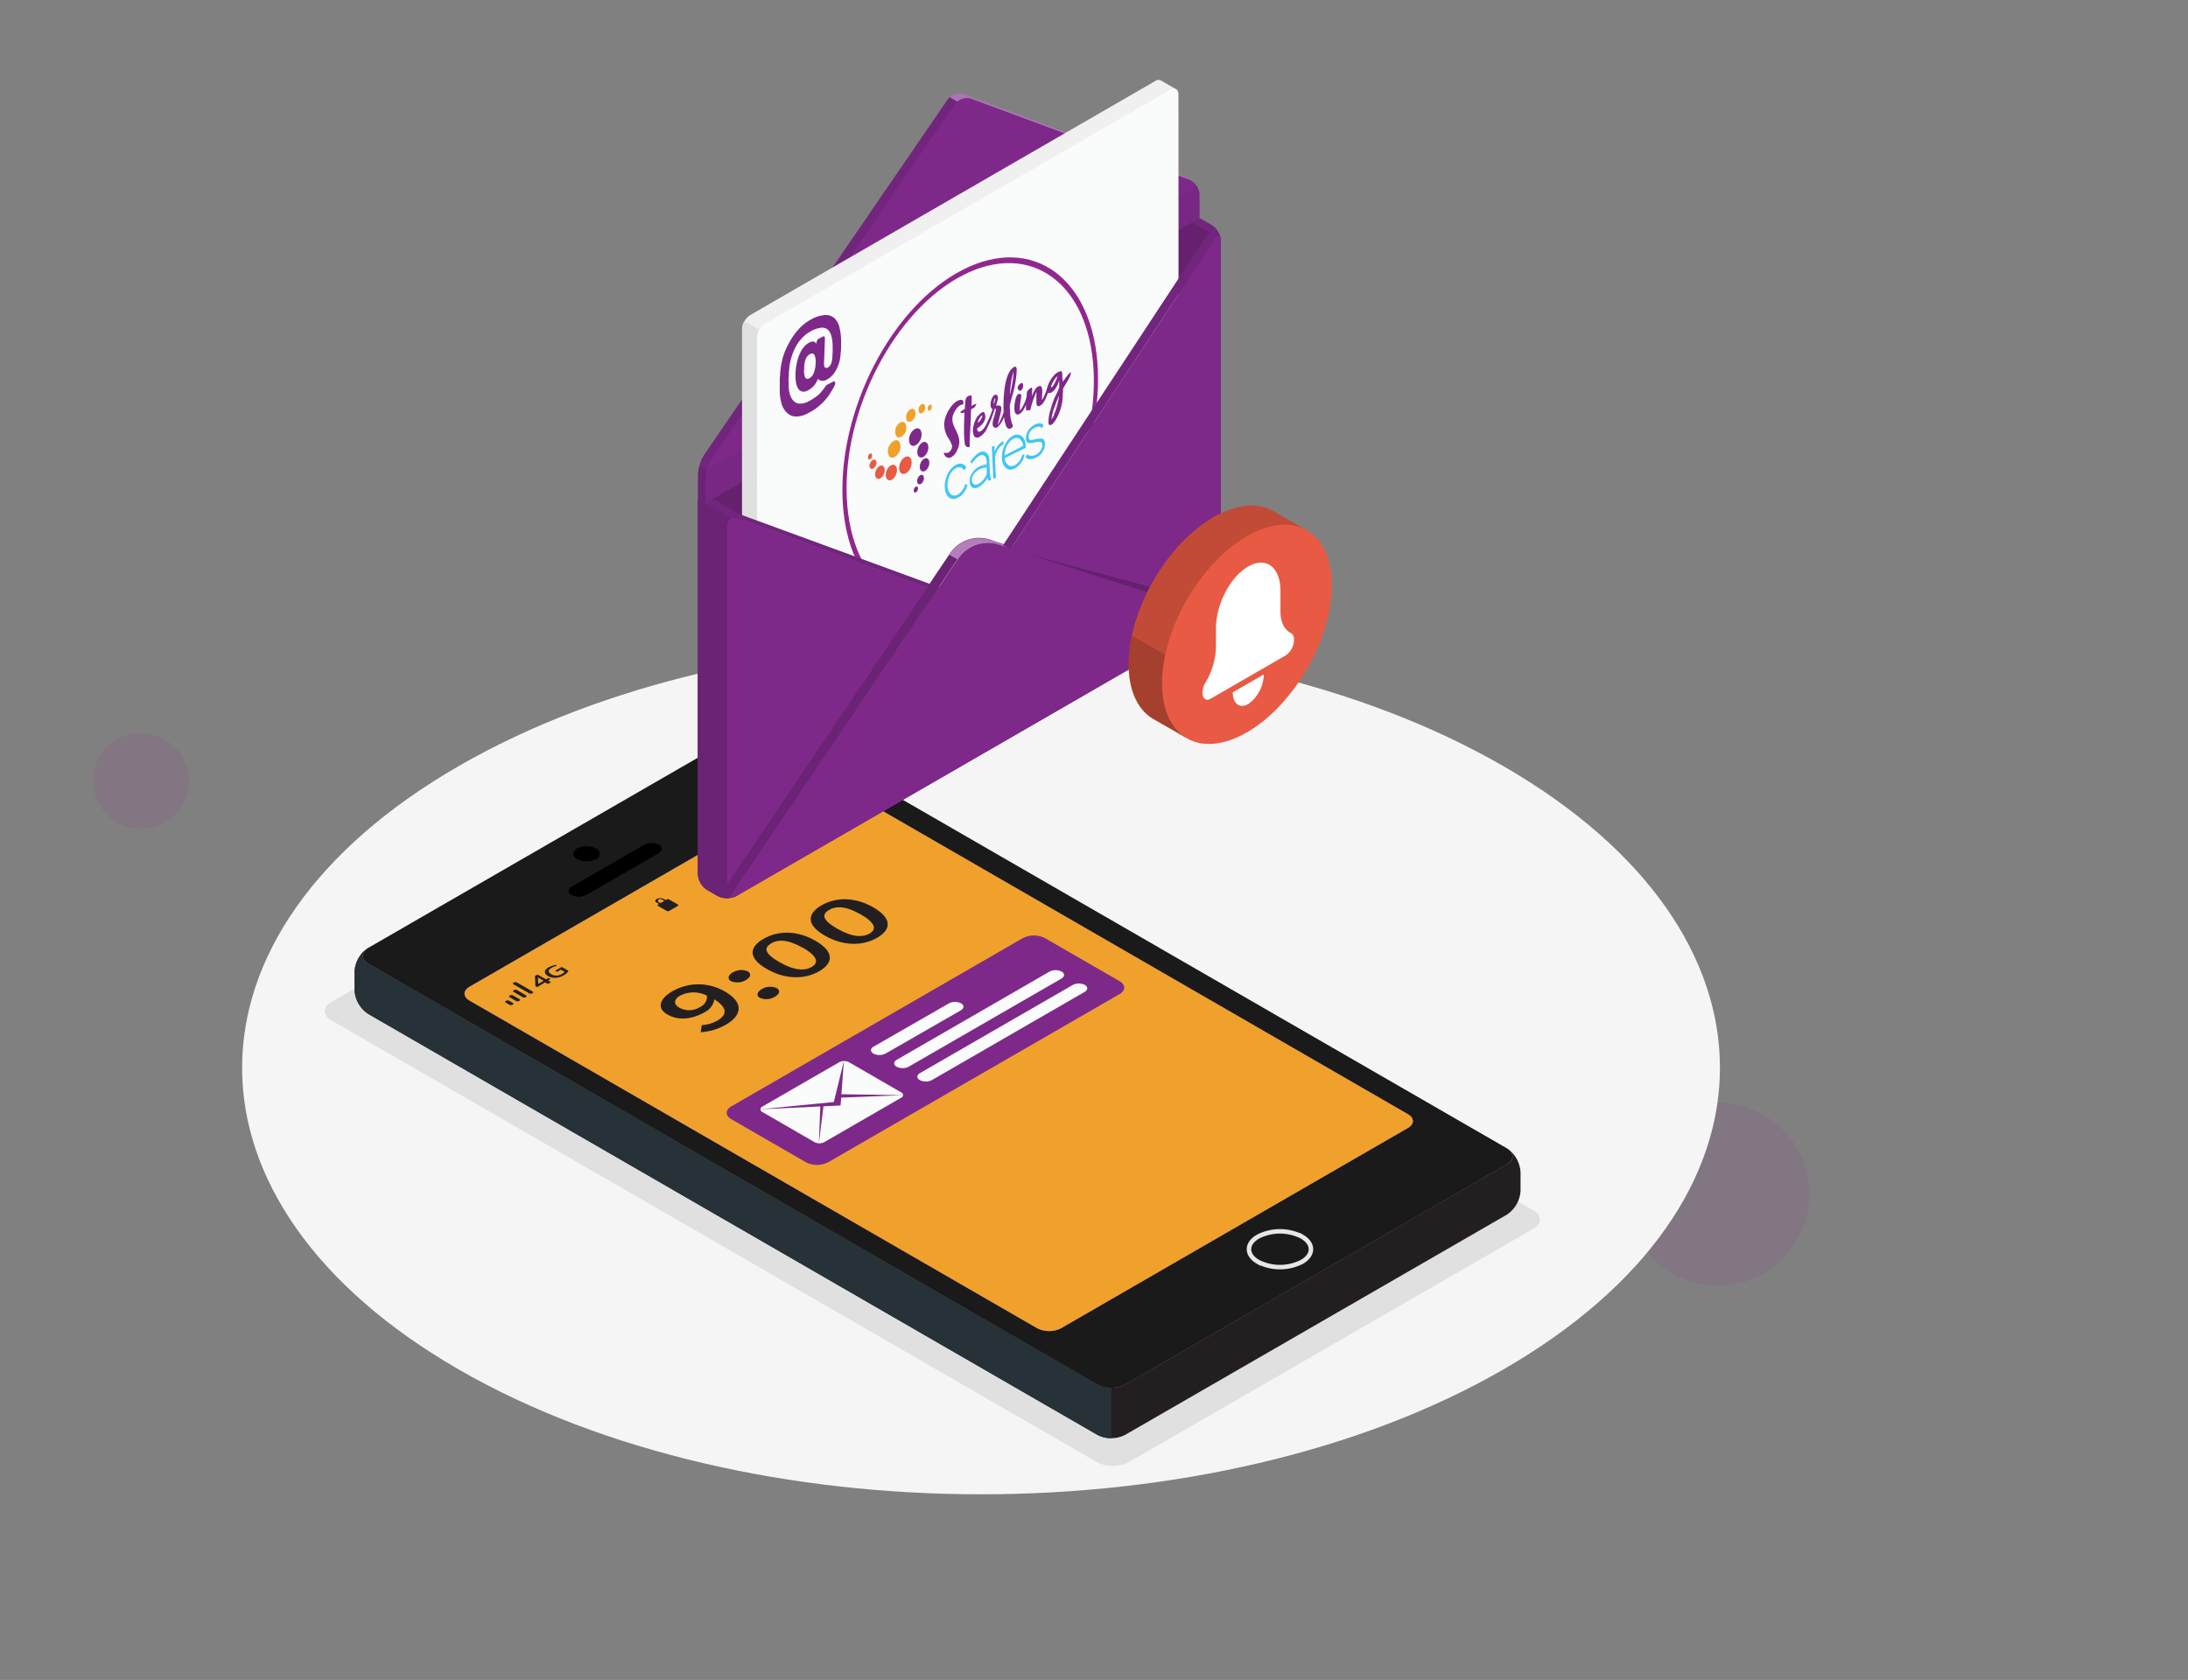 <svg id="Layer_1" data-name="Layer 1" xmlns="http://www.w3.org/2000/svg" viewBox="0 0 487 374"><rect x="0" y="0" width="487" height="374" fill="#808080" stroke="none"/><defs><style>.cls-1,.cls-16{fill:#91278e;}.cls-1,.cls-12{opacity:0.1;}.cls-2{fill:#f5f5f5;}.cls-3{fill:#e0e0e0;}.cls-4{fill:#231f20;}.cls-5{fill:#1a1a1a;}.cls-6{fill:#263238;}.cls-7{fill:none;stroke:#e6e6e6;stroke-miterlimit:10;}.cls-18,.cls-8{fill:#7e298a;}.cls-9{fill:#f0a12c;}.cls-10{fill:#fafbfb;}.cls-11{opacity:0.2;}.cls-13,.cls-20,.cls-23{fill:#fff;}.cls-13{opacity:0.35;}.cls-14{opacity:0.05;}.cls-15{fill:#f1f0f0;}.cls-17{fill:#e85a43;}.cls-18{fill-rule:evenodd;}.cls-19{fill:#3dc6f3;}.cls-20{opacity:0.4;}.cls-21{opacity:0.15;}.cls-22{fill:#c24b37;}</style></defs><circle class="cls-1" cx="31.36" cy="173.86" r="10.64"/><circle class="cls-1" cx="382.36" cy="265.86" r="20.36"/><path id="Floor" class="cls-2" d="M334.65,170.58c64.23,37.08,64.23,97.2,0,134.28s-168.36,37.09-232.59,0-64.23-97.21,0-134.29S270.42,133.5,334.65,170.58Z"/><path id="Shadow" class="cls-3" d="M251.27,325.5l90-51.94c2-1.13,2-3,0-4.12L170.92,171.11a7.88,7.88,0,0,0-7.14,0l-90,51.94c-2,1.14-2,3,0,4.12L244.13,325.5A7.88,7.88,0,0,0,251.27,325.5Z"/><g id="Device"><g id="Device-2" data-name="Device"><path class="cls-4" d="M335.78,255.91c1.28,1,1.14,2.4-.41,3.29l-84.91,49a6.86,6.86,0,0,1-6.18,0L82,214.53c-1.57-.91-1.7-2.34-.36-3.32a6.86,6.86,0,0,0-2.73,5.11v4.08A6.76,6.76,0,0,0,82,225.75l162.26,93.69a6.8,6.8,0,0,0,6.18,0l84.91-49a6.81,6.81,0,0,0,3.09-5.35V261A6.86,6.86,0,0,0,335.78,255.91Z"/><path class="cls-5" d="M335.37,255.63,173.1,162a6.83,6.83,0,0,0-6.18,0L82,211c-1.7,1-1.7,2.58,0,3.56l162.27,93.69a6.86,6.86,0,0,0,6.18,0l84.91-49C337.07,258.22,337.07,256.62,335.37,255.63Zm-22-7.57c1.46.84,1.47,2.2,0,3.05l-77.2,44.58a5.89,5.89,0,0,1-5.3,0L104.51,222.74c-1.47-.84-1.46-2.21,0-3.05l77.2-44.58c1.47-.85,3-1.33,4.44-.49Z"/><path class="cls-6" d="M81.65,211.21a6.86,6.86,0,0,0-2.73,5.11v4.08A6.78,6.78,0,0,0,82,225.75l162.26,93.69a6.4,6.4,0,0,0,3.1.74V309a6.44,6.44,0,0,1-3.09-.74L82,214.53C80.44,213.62,80.31,212.19,81.65,211.21Z"/><path d="M132.61,191.27a1.26,1.26,0,0,0,0-2.39,4.58,4.58,0,0,0-4.14,0,1.26,1.26,0,0,0,0,2.39A4.58,4.58,0,0,0,132.61,191.27Z"/><path class="cls-7" d="M289.77,280.93c2.69-1.56,2.69-4.08,0-5.63a10.74,10.74,0,0,0-9.75,0c-2.7,1.55-2.7,4.07,0,5.63A10.8,10.8,0,0,0,289.77,280.93Z"/><path d="M130.57,199.2l16-9.23c.95-.55,1-1.41.11-1.93a3.7,3.7,0,0,0-3.35.06l-16,9.23c-1,.55-1,1.42-.11,1.93A3.7,3.7,0,0,0,130.57,199.2Z"/><path class="cls-8" d="M186.15,174.62c-1.45-.84-3-.36-4.44.49l-77.2,44.58c-1.46.84-1.47,2.21,0,3.05l126.34,72.95a5.89,5.89,0,0,0,5.3,0l77.2-44.58c1.47-.85,1.46-2.21,0-3.05Z"/><path class="cls-9" d="M186.15,174.62c-1.45-.84-3-.36-4.44.49l-77.2,44.58c-1.46.84-1.47,2.21,0,3.05l126.34,72.95a5.89,5.89,0,0,0,5.3,0l77.2-44.58c1.47-.85,1.46-2.21,0-3.05Z"/></g><path class="cls-4" d="M113.4,223.69l-.82-.47c-.18-.11-.18-.27,0-.37l.09-.06a.72.72,0,0,1,.64,0l.82.48a.19.19,0,0,1,0,.37l-.08.05A.74.74,0,0,1,113.4,223.69Z"/><path class="cls-4" d="M114.87,222.85l-1.42-.83c-.18-.1-.18-.26,0-.37l.09-.05a.72.72,0,0,1,.64,0l1.42.82a.19.19,0,0,1,0,.37l-.09.06A.72.72,0,0,1,114.87,222.85Z"/><path class="cls-4" d="M116.33,222l-2-1.17a.19.19,0,0,1,0-.37l.08-.05a.74.74,0,0,1,.65,0l2,1.17c.18.1.18.26,0,.37L117,222A.74.74,0,0,1,116.33,222Z"/><path class="cls-4" d="M117.8,221.15l-3.49-2a.19.19,0,0,1,0-.37l.09-.05a.68.68,0,0,1,.65,0l3.48,2a.19.19,0,0,1,0,.37l-.09.05A.72.72,0,0,1,117.8,221.15Z"/><path class="cls-4" d="M122,219a.29.29,0,0,1-.16,0l-.52-.3-1.64,1a.21.21,0,0,1-.24,0l-.19-.1a.3.3,0,0,1-.08-.07.15.15,0,0,1,0-.08l-.09-2.06a.2.2,0,0,1,0-.09.24.24,0,0,1,.09-.08l.23-.13a.38.38,0,0,1,.19-.06.33.33,0,0,1,.17,0l1.79,1,.37-.21a.41.41,0,0,1,.18-.07.33.33,0,0,1,.16.05l.12.07c.06,0,.08.06.08.09s0,.07-.11.11l-.36.21.51.29s.08.06.07.09,0,.07-.11.11l-.28.16A.6.6,0,0,1,122,219Zm-1-.65-1.28-.74.09,1.43Z"/><path class="cls-4" d="M123.65,217.69a3,3,0,0,1-1.66-.4c-.51-.3-.74-.62-.7-1s.37-.69.95-1A4.74,4.74,0,0,1,123,215a2.87,2.87,0,0,1,.69-.19s.08,0,.1,0,0,0,0,0l.07.21a0,0,0,0,1,0,.06l-.09,0a3.21,3.21,0,0,0-1,.39c-.4.22-.61.46-.64.7s.15.47.54.7a2.16,2.16,0,0,0,1.21.32,2.44,2.44,0,0,0,1.18-.35,3.57,3.57,0,0,0,.38-.25,1.82,1.82,0,0,0,.24-.23l-.84-.49-.68.4a.38.38,0,0,1-.18.06.28.28,0,0,1-.17-.05l-.12-.06s-.08-.07-.07-.1,0-.06.11-.1l1.09-.63a.52.52,0,0,1,.21-.07.39.39,0,0,1,.2.06l1.18.68a.25.25,0,0,1,.09.07.06.06,0,0,1,0,.07,2.49,2.49,0,0,1-1,.9A3.92,3.92,0,0,1,123.65,217.69Z"/><path class="cls-4" d="M146.46,201.68l1.94,1.12a.62.62,0,0,0,.53,0l1.95-1.12a.17.17,0,0,0,0-.31l-1.95-1.12a.53.53,0,0,0-.52,0l-1.95,1.12A.17.17,0,0,0,146.46,201.68Z"/><path class="cls-4" d="M147.8,200.16a1.91,1.91,0,0,0-1.66,0c-.38.21-.38.55,0,.77l.66.38.5-.09-.67-.39a.31.31,0,0,1,0-.58.69.69,0,0,1,.68,0l.67.39.49-.1Z"/><path class="cls-4" d="M183.17,179.71a1.9,1.9,0,0,0-.94.21l-4.92,2.84c-.43.24-.43.63,0,.87l1.79,1a2,2,0,0,0,.94.21,2.15,2.15,0,0,0,.45,0,1.66,1.66,0,0,0,.49-.17l4.92-2.84c.42-.25.43-.63,0-.88l-1.79-1A1.9,1.9,0,0,0,183.17,179.71Zm-3.13,5a.83.83,0,0,1-.4-.11l-1.79-1a.36.36,0,0,1,0-.67l4.92-2.84a1.14,1.14,0,0,1,.26-.09l.14,0a.83.83,0,0,1,.4.11l1.79,1a.35.35,0,0,1,0,.66l-4.92,2.84A.8.8,0,0,1,180,184.67Z"/><path class="cls-4" d="M180.18,184.32l-.07,0-1.61-.93a.26.26,0,0,1,0-.49l4.43-2.56.09,0,.07,0,1.62.93a.27.27,0,0,1,0,.5l-4.43,2.55A.16.16,0,0,1,180.18,184.32Z"/><path class="cls-4" d="M184.36,179.78a1.27,1.27,0,0,1,1,.2l.33.19c.37.21.53.47.35.59l-.32.2L184,180Z"/><path class="cls-4" d="M156.19,228.22a8,8,0,0,0,3.47-1c2-1.16,2.53-2.74-.66-4.73a3.9,3.9,0,0,1-2.1,2.82c-2.73,1.58-5.85,2-8.36.54s-1.63-3.58,1.11-5.16a11.63,11.63,0,0,1,11.61,0c4.66,2.68,3.61,5.53.32,7.43a13,13,0,0,1-5.62,1.68Zm1.17-6.55a6.55,6.55,0,0,0-6,0c-1.31.76-1.57,1.85-.12,2.69a4.55,4.55,0,0,0,4.68-.23A2.56,2.56,0,0,0,157.36,221.67Z"/><path class="cls-4" d="M163.1,216.49a3.62,3.62,0,0,1,3.33-.23c.85.49.66,1.31-.39,1.92a3.68,3.68,0,0,1-3.36.24C161.84,217.93,162.05,217.1,163.1,216.49Zm6.45,3.72a3.6,3.6,0,0,1,3.32-.23c.85.49.67,1.32-.39,1.92a3.7,3.7,0,0,1-3.35.25C168.28,221.66,168.49,220.82,169.55,220.21Z"/><path class="cls-4" d="M170.66,215.72c-4.06-2.34-4.06-4.78-.74-6.7s7.55-1.9,11.59.43,4.16,4.84.85,6.76S174.71,218.05,170.66,215.72Zm8.08-4.68c-3.39-1.95-5.57-1.94-7.12-1s-1.59,2.16,1.8,4.12,5.71,2,7.24,1.11S182.13,213,178.74,211Z"/><path class="cls-4" d="M183.54,208.27c-4-2.33-4-4.77-.74-6.69s7.56-1.9,11.59.43,4.17,4.84.85,6.76S187.59,210.61,183.54,208.27Zm8.09-4.67c-3.39-1.95-5.57-1.93-7.13-1s-1.59,2.16,1.8,4.12,5.71,2,7.25,1.11S195,205.56,191.63,203.6Z"/><path class="cls-8" d="M162.77,246.31l64.85-37.44a5.49,5.49,0,0,1,5,0l16.58,9.57c1.37.79,1.37,2.07,0,2.87l-64.85,37.43a5.46,5.46,0,0,1-5,0l-16.58-9.58C161.4,248.38,161.4,247.1,162.77,246.31Z"/><path class="cls-10" d="M169.71,247.58l11.6,6.7a2.37,2.37,0,0,0,2.14,0l17.1-9.88a.65.65,0,0,0,0-1.23l-11.6-6.7a2.37,2.37,0,0,0-2.14,0l-17.1,9.87A.66.66,0,0,0,169.71,247.58Z"/><polygon class="cls-8" points="187.22 244.36 200.99 243.81 187.28 243.61 187.83 236.21 185.59 245.34 169.27 246.95 182.59 246.33 182.26 254.53 183.28 246.29 187.09 246.11 187.22 244.36"/><path class="cls-10" d="M194.46,233l16.76-9.63a3,3,0,0,1,2.69,0c.73.42.71,1.12-.06,1.56l-16.75,9.63a3,3,0,0,1-2.7,0C193.67,234.09,193.7,233.39,194.46,233Z"/><path class="cls-10" d="M199.61,235.93l34-19.63a3,3,0,0,1,2.7,0c.72.42.7,1.12-.06,1.56l-34,19.62a3,3,0,0,1-2.7,0C198.83,237.06,198.85,236.37,199.61,235.93Z"/><path class="cls-10" d="M204.77,238.9l34-19.62a3,3,0,0,1,2.7,0c.73.42.7,1.11-.06,1.55l-34,19.63a3,3,0,0,1-2.7,0C204,240,204,239.34,204.77,238.9Z"/></g><g id="Open_Envelope" data-name="Open Envelope"><path class="cls-8" d="M155.34,111.06,265.28,47.59l4.4,2.54a4.58,4.58,0,0,1,2.06,3.58v81.1a4.61,4.61,0,0,1-2.06,3.58L163.87,199.48a4.62,4.62,0,0,1-4.13,0l-2.33-1.35a4.59,4.59,0,0,1-2.07-3.58Z"/><path class="cls-11" d="M155.34,111.06,265.28,47.59l4.4,2.54a4.58,4.58,0,0,1,2.06,3.58v81.1a4.61,4.61,0,0,1-2.06,3.58L163.87,199.48a4.62,4.62,0,0,1-4.13,0l-2.33-1.35a4.59,4.59,0,0,1-2.07-3.58Z"/><path class="cls-8" d="M264.67,40.46l.45-.25-1.71-1h0A3.74,3.74,0,0,0,263,39L214.57,21.07a3.33,3.33,0,0,0-3.71,1.19l-54.13,79a9.32,9.32,0,0,0-1.39,4.51v5.25l1.67,1L265.28,47.59V42.34A3.55,3.55,0,0,0,264.67,40.46Z"/><path class="cls-12" d="M213.1,22.64a2.41,2.41,0,0,0-.56.59l-54.13,79a8.43,8.43,0,0,0-1,2.26l-1.68-1a10.62,10.62,0,0,1,.44-1.2l0,0a4.23,4.23,0,0,1,.23-.48.25.25,0,0,1,0-.07,3.58,3.58,0,0,1,.29-.48l54.12-79a2.78,2.78,0,0,1,.27-.33l.29-.26Z"/><path class="cls-13" d="M265.1,40.2a3.21,3.21,0,0,0-.46-.22L216.25,22.05a3.31,3.31,0,0,0-3.15.59l-1.68-1a3.34,3.34,0,0,1,3.15-.6L263,39a3.11,3.11,0,0,1,.45.22Z"/><path class="cls-8" d="M156.44,101.77c.1-.17.19-.33.29-.47C156.63,101.44,156.54,101.6,156.44,101.77Z"/><path class="cls-8" d="M211.13,21.93l.29-.26Z"/><path class="cls-8" d="M155.72,103.56a9,9,0,0,1,.44-1.2A9,9,0,0,0,155.72,103.56Z"/><path class="cls-8" d="M156.17,102.32l.24-.47Z"/><path class="cls-11" d="M156.16,102.36s0,0,0,0S156.16,102.35,156.16,102.36Z"/><path class="cls-11" d="M156.41,101.85l0-.08Z"/><path class="cls-11" d="M210.86,22.26a2.16,2.16,0,0,1,.27-.33A2.16,2.16,0,0,0,210.86,22.26Z"/><path class="cls-8" d="M212.54,23.23l-54.13,79a9.4,9.4,0,0,0-1.4,4.51V112L267,48.56V43.31A3.8,3.8,0,0,0,264.64,40L216.25,22.05A3.31,3.31,0,0,0,212.54,23.23Z"/><path class="cls-14" d="M267,43.31a3.53,3.53,0,0,0-.58-1.85l-109,63.07v0a8.34,8.34,0,0,0-.38,2.23V112L267,48.56Z"/><path class="cls-15" d="M262.26,21a1.26,1.26,0,0,0-.52-1.15l-3.35-1.94a1.25,1.25,0,0,0-1.26.13L167,70.13a3.94,3.94,0,0,0-1.79,3.09v108a1.25,1.25,0,0,0,.53,1.15c.32.19,3,1.75,3.35,1.93a1.23,1.23,0,0,0,1.26-.12l90.17-52.06a3.94,3.94,0,0,0,1.79-3.09Z"/><path class="cls-10" d="M170.3,184.18l90.17-52.06a3.94,3.94,0,0,0,1.79-3.09V21c0-1.14-.8-1.6-1.79-1L170.3,72.06a4,4,0,0,0-1.79,3.09v108C168.51,184.29,169.31,184.75,170.3,184.18Z"/><path class="cls-8" d="M187.08,79a8.67,8.67,0,0,1-.35,1.89,8.46,8.46,0,0,1-.69,1.58,5.66,5.66,0,0,1-.89,1.21,3.86,3.86,0,0,1-1,.76,2,2,0,0,1-1.37.33,1.2,1.2,0,0,1-.7-.44c-.1.22-.21.45-.33.67a3.35,3.35,0,0,1-.43.68,3.88,3.88,0,0,1-.63.66,4.14,4.14,0,0,1-.93.6,1.8,1.8,0,0,1-1.18.24,1.39,1.39,0,0,1-.88-.61,3.69,3.69,0,0,1-.52-1.38,9.37,9.37,0,0,1-.12-2.07,13.53,13.53,0,0,1,.29-2.27,9.79,9.79,0,0,1,.62-2,6.35,6.35,0,0,1,.92-1.55,3.69,3.69,0,0,1,1.2-1,1.4,1.4,0,0,1,1.08-.23,1.08,1.08,0,0,1,.55.51v-.23a1.36,1.36,0,0,1,.16-.57.93.93,0,0,1,.35-.38l.93-.47a.25.25,0,0,1,.33,0,.53.53,0,0,1,.12.42L183.41,81c0,.41.06.69.24.82a.52.52,0,0,0,.61,0,1.55,1.55,0,0,0,.63-.66,3.23,3.23,0,0,0,.34-1.34c.05-.48.08-1,.1-1.49s0-1,0-1.41a8.81,8.81,0,0,0-.34-2.3,2.6,2.6,0,0,0-.86-1.33,2,2,0,0,0-1.46-.31,6.19,6.19,0,0,0-2.11.72,7,7,0,0,0-1.87,1.38A9,9,0,0,0,177.23,77a12.07,12.07,0,0,0-1,2.31,14.07,14.07,0,0,0-.55,2.56c0,.23-.06.54-.08.92s0,.77-.06,1.17,0,.8,0,1.18,0,.69,0,.92a7,7,0,0,0,.37,2,3.15,3.15,0,0,0,.87,1.33,2.09,2.09,0,0,0,1.37.47,3.89,3.89,0,0,0,1.83-.52,9.69,9.69,0,0,0,1.27-.75,8.54,8.54,0,0,0,1-.76,8,8,0,0,0,.7-.76c.19-.24.37-.48.53-.72l.33-.45a1,1,0,0,1,.31-.26l1.32-.67a.28.28,0,0,1,.34,0c.1.08.13.23.11.46a1,1,0,0,1-.14.46c-.26.49-.56,1-.89,1.55a12,12,0,0,1-1.17,1.59,12.39,12.39,0,0,1-1.6,1.53A11.82,11.82,0,0,1,179.83,92a5.49,5.49,0,0,1-2.7.73,2.92,2.92,0,0,1-1.92-.78A4.48,4.48,0,0,1,174,90a10.27,10.27,0,0,1-.44-2.85c0-.23,0-.56,0-1s0-.83,0-1.27,0-.86.06-1.27,0-.72.07-1a17.77,17.77,0,0,1,.66-3.39A17.33,17.33,0,0,1,175.82,76a14.63,14.63,0,0,1,2.08-2.86,10.17,10.17,0,0,1,2.76-2.09,7,7,0,0,1,3.06-.92,2.88,2.88,0,0,1,2,.7,4.07,4.07,0,0,1,1.11,2,13.07,13.07,0,0,1,.38,3c0,.44,0,1,0,1.56S187.12,78.53,187.08,79ZM179,82.17A3.57,3.57,0,0,0,179.2,84a.63.63,0,0,0,.94.21,2.21,2.21,0,0,0,1-1.2,6.4,6.4,0,0,0,.4-2.16,3.65,3.65,0,0,0-.25-1.82q-.3-.54-1-.21a2.33,2.33,0,0,0-1,1.21A6.34,6.34,0,0,0,179,82.17Z"/><path class="cls-3" d="M168.51,183.15a1.38,1.38,0,0,0,.42,1.09l-3.24-1.87a1.24,1.24,0,0,1-.53-1.15v-108a3.59,3.59,0,0,1,.53-1.76L169,73.39a3.62,3.62,0,0,0-.53,1.77Z"/><path class="cls-16" d="M217.66,133.38c-15.66,8-29.16-1.86-30.11-22.07s11-43.18,26.69-51.22S243.4,62,244.35,82.15,233.32,125.34,217.66,133.38Zm-3.36-72.1c-15.15,7.78-26.73,30-25.82,49.56s14,29.13,29.12,21.35,26.73-30,25.82-49.56S229.45,53.5,214.3,61.28Z"/><path class="cls-9" d="M206.57,91.32c.16.19.46.11.67-.2a.85.85,0,0,0,.07-.91c-.17-.2-.46-.12-.67.19a.85.85,0,0,0-.07.92"/><path class="cls-9" d="M204.59,91.86c.26.32.74.18,1.07-.31a1.36,1.36,0,0,0,.11-1.46c-.26-.32-.74-.18-1.06.31a1.34,1.34,0,0,0-.12,1.46"/><path class="cls-9" d="M201.91,93.68c.37.44,1,.25,1.5-.44a1.88,1.88,0,0,0,.16-2c-.37-.45-1-.25-1.5.43a1.89,1.89,0,0,0-.16,2.06"/><path class="cls-9" d="M199.51,97.11c.44.53,1.22.3,1.76-.51a2.2,2.2,0,0,0,.19-2.4c-.44-.52-1.22-.29-1.76.51a2.22,2.22,0,0,0-.19,2.4"/><path class="cls-9" d="M197.92,101.58c.48.59,1.36.33,2-.57a2.48,2.48,0,0,0,.21-2.69c-.48-.58-1.36-.33-2,.58a2.44,2.44,0,0,0-.21,2.68"/><path class="cls-8" d="M203.78,108.39a1,1,0,0,0-.4.89c0,.32.29.46.55.29a1,1,0,0,0,.39-.89c0-.33-.28-.46-.54-.29"/><path class="cls-8" d="M204.78,105.83a1.57,1.57,0,0,0-.63,1.42c.06.51.45.72.86.46a1.57,1.57,0,0,0,.63-1.42c-.06-.52-.45-.73-.86-.46"/><path class="cls-8" d="M205.62,102.16a2.25,2.25,0,0,0-.88,2c.09.73.63,1,1.21.65a2.23,2.23,0,0,0,.89-2c-.09-.73-.63-1-1.22-.65"/><path class="cls-8" d="M205.19,98.58a2.59,2.59,0,0,0-1,2.33c.1.86.74,1.2,1.42.76a2.6,2.6,0,0,0,1-2.33c-.1-.86-.74-1.2-1.42-.76"/><path class="cls-8" d="M203.52,95.58a2.92,2.92,0,0,0-1.17,2.62c.12,1,.84,1.33,1.59.84a2.89,2.89,0,0,0,1.17-2.61c-.12-1-.83-1.34-1.59-.85"/><path class="cls-17" d="M194.1,101.64c.09-.37,0-.67-.29-.68s-.52.29-.61.66.05.66.3.67.52-.28.6-.65"/><path class="cls-17" d="M195.05,103.39c.14-.58-.07-1.06-.47-1.07s-.82.46-1,1,.08,1.06.47,1.07.82-.45,1-1"/><path class="cls-17" d="M196.86,105.15c.19-.82-.11-1.49-.66-1.51s-1.16.64-1.36,1.46.1,1.49.66,1.51,1.16-.64,1.36-1.46"/><path class="cls-17" d="M199.58,105.23c.22-1-.12-1.75-.77-1.76s-1.36.74-1.59,1.7.12,1.75.77,1.77,1.36-.75,1.59-1.71"/><path class="cls-17" d="M202.84,103.61c.25-1.08-.13-2-.86-2s-1.52.84-1.77,1.91.13,2,.86,2,1.52-.84,1.77-1.91"/><path class="cls-18" d="M224.8,87.88a10.39,10.39,0,0,1,.09-1.37,17.93,17.93,0,0,1,.7-3.83,18.33,18.33,0,0,1-.4,3.32c-.05.25-.06.4-.11.64l-.27,1.19a.43.43,0,0,0,0,0M221.18,90c-.06-.45.07-1.24.38-1.34a7.1,7.1,0,0,1-.38,1.34m3.37-1.92h0s0,0,0,0m-6.91,6a2.58,2.58,0,0,1,1-1.65c.12.35-.61,1.63-1,1.65m16.28-8a5.7,5.7,0,0,1,1.45-2.36c-.23,1.08-1.3,3-1.45,2.36m.12,7.26a10.45,10.45,0,0,1,.67-2.71c.28-.72.68-1.85,1-2.54a14.77,14.77,0,0,1-1.05,4.06,3.8,3.8,0,0,1-.6,1.19m-23.88,1.35a5.42,5.42,0,0,0,.79,2.67,7.5,7.5,0,0,1,.94,1.85c.06.83-.63,1.78-1.41,1.62-.23,0-.23-.09-.44,0,.09.63.81,1.37,1.58,1a3.09,3.09,0,0,0,1.41-1.63c1.66-3.25-1.61-5-1-7.54a4.9,4.9,0,0,1,1.19-2.07c.74-.79,1.26-.24,1.2-1-.08-1.13-1.52-.38-2.16.26a7.64,7.64,0,0,0-1.69,2.63,5.37,5.37,0,0,0-.31,1,5,5,0,0,0-.13,1.24m16.58-7.9c.46.55,1.07-.38,1-1s-.24-.65-.54-.46c-.57.34-.9,1-.5,1.44m-9,5.69a7.19,7.19,0,0,0-.89,1.89,5.07,5.07,0,0,0-.22,1c-.13,1.1.21,2.33,1.08,2l.06,0,.11,0a4.17,4.17,0,0,0,1.9-2.1,3.71,3.71,0,0,0,.19-.4l.54-1.17c.31-.76.71-1.93.94-2.69l.3,0a14.78,14.78,0,0,1-.53,2.08c-.21.71-.39,1.59,0,1.95s.77.17,1.15-.23a6.78,6.78,0,0,0,1.17-2,6.58,6.58,0,0,0,.54,2.21c.51.94,1.58.08,1.38-.32a8.3,8.3,0,0,1-.56-2.4c0-.41-.11-1.62-.09-2a24.21,24.21,0,0,1,.66-2.53,25.54,25.54,0,0,0,.89-5.5c0-.3-.21-1-.84-.42a3.65,3.65,0,0,0-.58.6c-1.51,2.12-1.59,6.88-1.52,9a1.26,1.26,0,0,1,0,.36,13.84,13.84,0,0,1-1.27,2.79c0-.33.53-2.27.67-2.88.4-1.75-.4-1.38-1.07-1.45.32-1.06.69-2.06.13-2.35a.63.63,0,0,0-.61.07,3.22,3.22,0,0,0-.69,2.56c.05.33.23.34.37.52a14.24,14.24,0,0,1-.79,2.14l-.33.71a7.37,7.37,0,0,1-.7,1.3c-.47.69-1.33,1.26-1.53.55a2.25,2.25,0,0,1-.07-.42c1.13-.69,2.26-1.88,1.67-3.39-.24-.62-1.06.13-1.42.64m15.68,1.75c.09.35.3.3.63.19s.92-1,1.16-1.46a11,11,0,0,0,1.08-2.88c.07-.31.1-.46.16-.79.11-.72.15-2.71.2-2.91.23-.52,1.07-1.76,1.37-2.41a2.41,2.41,0,0,0,.32-1.31A12.18,12.18,0,0,0,237,84.37c-.17.25-.28.43-.45.64,0-.37-.06-.44-.08-.72-.11-1.25.14-1.87-.63-1.59-1.3.44-2.4,2.23-2.79,3.72a11,11,0,0,1-1.13,2.67c-.05-1.07.38-3.25-.49-3.15s-1.36,1.25-1.73,2.25v0l0-.89c.11-1.09.08-1.33-.83-.48-.53.49-.18,1.18-.51,2A9.08,9.08,0,0,1,227,91.47a9.2,9.2,0,0,1,.1-1.79,13.49,13.49,0,0,0,.21-1.73c-.06-.21-1.05-1-1.43,1.74a6.23,6.23,0,0,0-.08,1.71c.25,1.57,1.6.94,2.4-.92a1.45,1.45,0,0,1,.18-.35,6,6,0,0,0,0,1c0,.39.22.18.47.19s.33.17.51-.19a22.37,22.37,0,0,1,1.32-3.92c0,1,0,1.42,0,2.19,0,.37,0,.75.2.91s.27.21.64,0c.82-.41,1.38-1.86,1.74-2.85,1.12.36,2.23-1.63,2.47-2.76a8.21,8.21,0,0,1,0,1.64c-.14.44-.74,1.68-1,2.19a22.63,22.63,0,0,0-.89,2.63,8.74,8.74,0,0,0-.46,3.06m-17.55,5.17c0-.25,0-1.08,0-1.34l.26-4.93c0-.65,0-1.31.06-2,.51-.3.82-.28,1.18-1.2-.21,0-.48.13-1.13.47a20.34,20.34,0,0,0,.07-2.31,1.13,1.13,0,0,0-1.34.82,18.41,18.41,0,0,0-.17,2.16,7.54,7.54,0,0,0-1,.62c.11.45.53.3.9.12,0,1.11-.1,2.33-.09,3.49v1a23.48,23.48,0,0,0,.17,2.49c.06.71,1,1,1.05.59"/><path class="cls-19" d="M210.4,108.44a5.63,5.63,0,0,1,.13-1.47,6,6,0,0,1,.49-1.39,4.91,4.91,0,0,1,.78-1.16,3.56,3.56,0,0,1,1-.79,1.76,1.76,0,0,1,1.25-.21,1.28,1.28,0,0,1,.85.72l-.33.32a1.17,1.17,0,0,0-.75-.57,1.51,1.51,0,0,0-1,.18,2.79,2.79,0,0,0-.85.67,4.44,4.44,0,0,0-.67,1,5,5,0,0,0-.42,1.22,4.7,4.7,0,0,0-.11,1.29,3.14,3.14,0,0,0,.23,1.12,2.07,2.07,0,0,0,.53.76,1.31,1.31,0,0,0,.73.32,1.47,1.47,0,0,0,.86-.19,2.63,2.63,0,0,0,.57-.41,3.52,3.52,0,0,0,.52-.57,3.59,3.59,0,0,0,.4-.64,1.88,1.88,0,0,0,.22-.64l.35-.05a3.21,3.21,0,0,1-.27.81,4.24,4.24,0,0,1-.46.77,4.7,4.7,0,0,1-.6.66,4.22,4.22,0,0,1-.68.48,1.89,1.89,0,0,1-1,.23,1.52,1.52,0,0,1-.86-.35,2.13,2.13,0,0,1-.6-.85A3.49,3.49,0,0,1,210.4,108.44Z"/><path class="cls-19" d="M213.15,110.82a1.87,1.87,0,0,1-1.06.25,1.63,1.63,0,0,1-.9-.36,2.49,2.49,0,0,1-.63-.88,3.84,3.84,0,0,1-.27-1.34,5.59,5.59,0,0,1,.13-1.52,5.94,5.94,0,0,1,.51-1.45,5.6,5.6,0,0,1,.82-1.21,3.88,3.88,0,0,1,1.05-.83,1.88,1.88,0,0,1,1.31-.22,1.35,1.35,0,0,1,.9.76l.06.12-.53.54-.06-.09a1.08,1.08,0,0,0-.7-.55,1.5,1.5,0,0,0-1,.18,2.92,2.92,0,0,0-.8.63,4.31,4.31,0,0,0-.63,1A4.81,4.81,0,0,0,211,107a4.66,4.66,0,0,0-.11,1.23,3.07,3.07,0,0,0,.23,1.07,1.75,1.75,0,0,0,.5.72,1.21,1.21,0,0,0,.69.31,1.83,1.83,0,0,0,1.35-.56,4.35,4.35,0,0,0,.5-.55,3.79,3.79,0,0,0,.38-.6,2,2,0,0,0,.19-.56l0-.16.58-.08,0,.16a3.49,3.49,0,0,1-.29.88,4.16,4.16,0,0,1-.49.81,4,4,0,0,1-.62.68A3,3,0,0,1,213.15,110.82Zm-.34-7a3.39,3.39,0,0,0-1,.76,5.08,5.08,0,0,0-.75,1.1,5.81,5.81,0,0,0-.46,1.33,5.14,5.14,0,0,0-.12,1.41,3.66,3.66,0,0,0,.25,1.22,2.23,2.23,0,0,0,.58.82,1.56,1.56,0,0,0,.82.33,2.29,2.29,0,0,0,1.62-.68,4.27,4.27,0,0,0,.57-.63,4.08,4.08,0,0,0,.44-.72,3.71,3.71,0,0,0,.21-.58l-.12,0a2.21,2.21,0,0,1-.21.55,3.79,3.79,0,0,1-.42.68,4.5,4.5,0,0,1-.55.6,2.06,2.06,0,0,1-1.52.63,1.42,1.42,0,0,1-.77-.34,2.13,2.13,0,0,1-.54-.79,3.2,3.2,0,0,1-.25-1.17,5.14,5.14,0,0,1,.12-1.35,5.53,5.53,0,0,1,.44-1.28,5.27,5.27,0,0,1,.7-1.06,3.09,3.09,0,0,1,.9-.71,1.58,1.58,0,0,1,1.09-.19,1.2,1.2,0,0,1,.74.52l.12-.11a1.19,1.19,0,0,0-.74-.57A1.78,1.78,0,0,0,212.81,103.78Z"/><path class="cls-19" d="M217.71,108.33a1.43,1.43,0,0,1-.68.19,1.06,1.06,0,0,1-.57-.17,1.1,1.1,0,0,1-.4-.47,1.89,1.89,0,0,1-.17-.76,2.48,2.48,0,0,1,.13-.88,3.06,3.06,0,0,1,.42-.85,4,4,0,0,1,.67-.76,4.48,4.48,0,0,1,.87-.6,5.63,5.63,0,0,1,.9-.36,2.71,2.71,0,0,1,.83-.15l0-.73a1.81,1.81,0,0,0-.53-1.4,1.09,1.09,0,0,0-1.24,0,3.14,3.14,0,0,0-.81.64,7,7,0,0,0-.85,1.07l-.17-.24a5.64,5.64,0,0,1,1.83-1.86,1.32,1.32,0,0,1,1.49,0,2.13,2.13,0,0,1,.63,1.67l.16,3.56c0,.19.08.26.2.19l0,.42s0,0-.06,0l0,0a.25.25,0,0,1-.3,0,.47.47,0,0,1-.14-.34l0-.6a5.46,5.46,0,0,1-.9,1.44A4.32,4.32,0,0,1,217.71,108.33Zm0-.4a3.76,3.76,0,0,0,.75-.52,5,5,0,0,0,.67-.71,4.33,4.33,0,0,0,.47-.79,1.63,1.63,0,0,0,.16-.74l-.06-1.28a3.8,3.8,0,0,0-1.7.47,3.61,3.61,0,0,0-.76.51,3.8,3.8,0,0,0-.58.63,2.74,2.74,0,0,0-.36.7,1.89,1.89,0,0,0-.1.74,1.45,1.45,0,0,0,.14.62.91.91,0,0,0,.33.39.82.82,0,0,0,.47.14A1.37,1.37,0,0,0,217.74,107.93Z"/><path class="cls-19" d="M217.72,108.48a1.64,1.64,0,0,1-.73.2,1.15,1.15,0,0,1-.61-.18A1.19,1.19,0,0,1,216,108a1.94,1.94,0,0,1-.18-.81,2.65,2.65,0,0,1,.13-1,4,4,0,0,1,.46-.92,4.37,4.37,0,0,1,.7-.8,4.89,4.89,0,0,1,1.83-1,2.64,2.64,0,0,1,.69-.14l0-.53a1.74,1.74,0,0,0-.5-1.31,1,1,0,0,0-1.15,0,3,3,0,0,0-.77.61,6.62,6.62,0,0,0-.82,1l-.1.14-.31-.43.09-.13a5.73,5.73,0,0,1,1.9-1.92,1.42,1.42,0,0,1,1.57,0,2.27,2.27,0,0,1,.66,1.76l.17,3.56c0,.14,0,.12.07.11l.12-.06,0,.67-.08.08-.09.06,0,0a.34.34,0,0,1-.39,0,.59.59,0,0,1-.17-.43v-.2a5.86,5.86,0,0,1-.75,1.09A4.64,4.64,0,0,1,217.72,108.48Zm.27-4.3a3.8,3.8,0,0,0-.84.58,3.6,3.6,0,0,0-.64.72,3.22,3.22,0,0,0-.39.79,2,2,0,0,0-.11.79,1.81,1.81,0,0,0,.15.7,1.16,1.16,0,0,0,.37.44,1,1,0,0,0,.53.16,1.42,1.42,0,0,0,.65-.18,3.86,3.86,0,0,0,1.18-.94,4.59,4.59,0,0,0,.67-1,4.21,4.21,0,0,1-.34.52,5.4,5.4,0,0,1-.7.74,2.41,2.41,0,0,1-1.39.71.9.9,0,0,1-.51-.15,1.13,1.13,0,0,1-.35-.42,1.74,1.74,0,0,1-.16-.68,2.3,2.3,0,0,1,.12-.82,2.94,2.94,0,0,1,.39-.77,3.88,3.88,0,0,1,.62-.67,3.57,3.57,0,0,1,.78-.53,4.05,4.05,0,0,1,1.75-.48h.07l.07,1.38a2.06,2.06,0,0,1-.1.63l.13-.32.05,1a.37.37,0,0,0,.1.26.2.2,0,0,0,.2,0v-.16c-.12,0-.19-.11-.2-.32l-.17-3.57a2.05,2.05,0,0,0-.58-1.57,1.27,1.27,0,0,0-1.41,0,5.23,5.23,0,0,0-1.68,1.67l0,0a7.17,7.17,0,0,1,.77-1,3.45,3.45,0,0,1,.85-.67,1.18,1.18,0,0,1,1.33,0,2,2,0,0,1,.57,1.49l0,1h-.16a2.87,2.87,0,0,0-.81.14A5.43,5.43,0,0,0,218,104.18Zm0,.33a3.27,3.27,0,0,0-.72.49,3,3,0,0,0-.55.59,3,3,0,0,0-.33.64,1.8,1.8,0,0,0-.09.65,1.32,1.32,0,0,0,.13.56.91.91,0,0,0,.3.36.73.73,0,0,0,.43.13,2.17,2.17,0,0,0,1.25-.65,5.11,5.11,0,0,0,.64-.68,3.36,3.36,0,0,0,.44-.74,1.29,1.29,0,0,0,.14-.63l0-1.18A4,4,0,0,0,218,104.51Z"/><path class="cls-19" d="M223.27,98.8a3.45,3.45,0,0,0-1.24,1.25,4.85,4.85,0,0,0-.68,1.89l.2,4.29-.35.18-.32-6.82.34-.17.08,1.73A5.86,5.86,0,0,1,222,99.6a3.35,3.35,0,0,1,.95-1l.19-.11.14-.07Z"/><path class="cls-19" d="M221.67,106.32l-.58.3-.33-7.12.57-.29.06,1.33a5.81,5.81,0,0,1,.51-1,3.55,3.55,0,0,1,1-1.09l.2-.12.26-.13,0,.71-.11.06a3.36,3.36,0,0,0-1.18,1.19,4.78,4.78,0,0,0-.64,1.78Zm-.36-.12.11-.06-.19-4.18a5.38,5.38,0,0,1,.72-2,3.7,3.7,0,0,1,1.2-1.25v-.13h0l-.18.1a3.07,3.07,0,0,0-.89,1,5.83,5.83,0,0,0-.65,1.48l-.19.69-.1-2.22-.11.05Z"/><path class="cls-19" d="M225.85,104.15a1.82,1.82,0,0,1-1,.24A1.6,1.6,0,0,1,224,104a2.44,2.44,0,0,1-.6-.86,3.78,3.78,0,0,1-.26-1.28,5.48,5.48,0,0,1,.13-1.45,5.8,5.8,0,0,1,.49-1.38,5.54,5.54,0,0,1,.76-1.16,3.28,3.28,0,0,1,1-.78,1.92,1.92,0,0,1,1-.25,1.46,1.46,0,0,1,.85.34,2.16,2.16,0,0,1,.6.84,3.66,3.66,0,0,1,.26,1.26v.11a.24.24,0,0,1,0,.09L223.48,102a3.22,3.22,0,0,0,.28,1.06,1.85,1.85,0,0,0,.53.68,1.32,1.32,0,0,0,.72.27,1.57,1.57,0,0,0,.84-.2,2.64,2.64,0,0,0,.56-.38,3.76,3.76,0,0,0,.91-1.21,3.24,3.24,0,0,0,.27-.71l.32,0a4,4,0,0,1-.29.82,5.73,5.73,0,0,1-.48.79,5.48,5.48,0,0,1-.61.66A3.61,3.61,0,0,1,225.85,104.15Zm2-4.84a3.29,3.29,0,0,0-.26-1.07,1.85,1.85,0,0,0-.53-.68,1.31,1.31,0,0,0-.71-.26,1.69,1.69,0,0,0-.84.21,2.84,2.84,0,0,0-.83.66,4.75,4.75,0,0,0-.65,1,6,6,0,0,0-.42,1.17,5.44,5.44,0,0,0-.15,1.27Z"/><path class="cls-19" d="M225.85,104.3a1.89,1.89,0,0,1-1.07.25,1.57,1.57,0,0,1-.89-.37,2.29,2.29,0,0,1-.62-.89A4.07,4.07,0,0,1,223,102a6,6,0,0,1,.14-1.51,6,6,0,0,1,.51-1.44,5.41,5.41,0,0,1,.8-1.21,3.45,3.45,0,0,1,1-.82,2,2,0,0,1,1.08-.26,1.56,1.56,0,0,1,.88.35,2.25,2.25,0,0,1,.62.88,3.67,3.67,0,0,1,.27,1.31v.11a.45.45,0,0,1,0,.22l0,.06L223.61,102a3.24,3.24,0,0,0,.25.86,1.84,1.84,0,0,0,.51.66,1.28,1.28,0,0,0,.68.25,1.85,1.85,0,0,0,1.32-.55,4,4,0,0,0,.48-.52,3,3,0,0,0,.38-.62,3.56,3.56,0,0,0,.25-.66l0-.13.54-.1,0,.19a4.41,4.41,0,0,1-.31.88,4.33,4.33,0,0,1-.51.82,4.17,4.17,0,0,1-.63.69A3,3,0,0,1,225.85,104.3Zm-.37-7a3.07,3.07,0,0,0-.93.74,5.8,5.8,0,0,0-.74,1.11,5.89,5.89,0,0,0-.46,1.32,4.68,4.68,0,0,0-.12,1.39,3.54,3.54,0,0,0,.25,1.23,2,2,0,0,0,.58.82,1.43,1.43,0,0,0,.81.34,2.29,2.29,0,0,0,1.62-.68,5.86,5.86,0,0,0,.59-.63,5,5,0,0,0,.45-.74,5.37,5.37,0,0,0,.22-.59h-.09a4.12,4.12,0,0,1-.25.63,4.25,4.25,0,0,1-.43.7,3.25,3.25,0,0,1-.54.57,2.06,2.06,0,0,1-1.47.62,1.38,1.38,0,0,1-.76-.28,1.86,1.86,0,0,1-.55-.72,3.47,3.47,0,0,1-.3-1.1l0-.15,4.75-2.44v-.05a3.38,3.38,0,0,0-.25-1.21,2,2,0,0,0-.57-.81,1.38,1.38,0,0,0-.81-.32A1.89,1.89,0,0,0,225.48,97.28ZM228,99.4l-4.64,2.38v-.16a6,6,0,0,1,.16-1.33,6.12,6.12,0,0,1,.45-1.22,4.65,4.65,0,0,1,.68-1,2.46,2.46,0,0,1,1.76-.91,1.45,1.45,0,0,1,.75.27,1.86,1.86,0,0,1,.55.72,3.47,3.47,0,0,1,.28,1.12Zm-4.4,2,4.14-2.13a2.63,2.63,0,0,0-.24-.87,1.68,1.68,0,0,0-.5-.65,1.25,1.25,0,0,0-.67-.25,2.15,2.15,0,0,0-1.57.82,4.29,4.29,0,0,0-.62.91,5.25,5.25,0,0,0-.54,2.17Z"/><path class="cls-19" d="M230.53,101.75a2.7,2.7,0,0,1-1.15.33,1.49,1.49,0,0,1-1-.34l.17-.4a1.82,1.82,0,0,0,.91.3,2.19,2.19,0,0,0,1-.26,3.28,3.28,0,0,0,1.18-1,2.2,2.2,0,0,0,.4-1.37,1,1,0,0,0-.14-.51.67.67,0,0,0-.36-.22,1.8,1.8,0,0,0-.57,0c-.22,0-.48.07-.77.13a7.59,7.59,0,0,1-.76.13,1.23,1.23,0,0,1-.55,0,.54.54,0,0,1-.34-.27,1.5,1.5,0,0,1-.13-.61,3,3,0,0,1,.11-1,3,3,0,0,1,.39-.82,3.07,3.07,0,0,1,.58-.67,3.52,3.52,0,0,1,.72-.49,2.14,2.14,0,0,1,1.11-.29.94.94,0,0,1,.71.35l-.22.34a.84.84,0,0,0-.69-.26,2,2,0,0,0-.92.26,3.3,3.3,0,0,0-.59.38,2.63,2.63,0,0,0-.47.53,2.78,2.78,0,0,0-.31.65,2.25,2.25,0,0,0-.09.74,1.13,1.13,0,0,0,.11.48.42.42,0,0,0,.27.22,1.18,1.18,0,0,0,.46,0c.18,0,.4-.07.67-.12s.62-.12.87-.15a2,2,0,0,1,.66,0,.65.65,0,0,1,.42.28,1.27,1.27,0,0,1,.17.66,2.62,2.62,0,0,1-.1.89,3.63,3.63,0,0,1-.37.83,3.53,3.53,0,0,1-.61.73A4.44,4.44,0,0,1,230.53,101.75Z"/><path class="cls-19" d="M230.53,101.9a2.59,2.59,0,0,1-1.19.33,1.59,1.59,0,0,1-1-.34l-.07-.06.31-.7.1.06a1.73,1.73,0,0,0,.87.29,2,2,0,0,0,1-.25,3.1,3.1,0,0,0,1.12-1A2,2,0,0,0,232,99a.77.77,0,0,0-.12-.44.52.52,0,0,0-.31-.19,1.62,1.62,0,0,0-.54,0c-.23,0-.48.07-.77.13a7.73,7.73,0,0,1-.77.13,1.37,1.37,0,0,1-.58,0,.61.61,0,0,1-.38-.31,1.75,1.75,0,0,1-.15-.67,3.19,3.19,0,0,1,.13-1,3.44,3.44,0,0,1,.41-.89,4.21,4.21,0,0,1,.62-.71,3.82,3.82,0,0,1,.75-.51,2.35,2.35,0,0,1,1.16-.3,1,1,0,0,1,.76.38l.07.09-.4.6-.07-.08a.79.79,0,0,0-.63-.25,2.13,2.13,0,0,0-.89.26,2.59,2.59,0,0,0-.56.37,2.46,2.46,0,0,0-.43.48,1.93,1.93,0,0,0-.27.58,1.76,1.76,0,0,0-.08.66,1.05,1.05,0,0,0,.09.42.35.35,0,0,0,.23.18,1,1,0,0,0,.42,0,5.22,5.22,0,0,0,.66-.12c.34-.07.63-.12.89-.15a2.17,2.17,0,0,1,.68,0,.8.8,0,0,1,.47.31,1.49,1.49,0,0,1,.19.73,3.48,3.48,0,0,1-.11,1,3.77,3.77,0,0,1-.41.89,3.59,3.59,0,0,1-.64.77A4.12,4.12,0,0,1,230.53,101.9Zm-2-.25a1.36,1.36,0,0,0,.85.26,2.46,2.46,0,0,0,1.11-.31,3.46,3.46,0,0,0,.78-.53,3.61,3.61,0,0,0,.57-.68,3.22,3.22,0,0,0,.34-.76,2.5,2.5,0,0,0,.1-.82,1.28,1.28,0,0,0-.15-.59.59.59,0,0,0-.38-.25,1.86,1.86,0,0,0-.63,0q-.37,0-.87.15c-.27,0-.49.1-.67.12a1.12,1.12,0,0,1-.49,0,.47.47,0,0,1-.32-.25,1.27,1.27,0,0,1-.12-.54,2.23,2.23,0,0,1,.1-.82,2.64,2.64,0,0,1,.34-.72,2.74,2.74,0,0,1,.51-.57,3.56,3.56,0,0,1,.61-.4,2.36,2.36,0,0,1,1-.28,1,1,0,0,1,.66.22l0-.08a.91.91,0,0,0-.59-.24,2.11,2.11,0,0,0-1.07.28,4.43,4.43,0,0,0-.69.47,3,3,0,0,0-.54.63,2.72,2.72,0,0,0-.35.75,2.51,2.51,0,0,0-.1.88,1.43,1.43,0,0,0,.11.55.49.49,0,0,0,.29.24,1.48,1.48,0,0,0,.52,0,5.5,5.5,0,0,0,.76-.13l.78-.13a1.93,1.93,0,0,1,.59,0,.67.67,0,0,1,.4.25,1.11,1.11,0,0,1,.17.58,2.53,2.53,0,0,1-.45,1.53,3.42,3.42,0,0,1-1.24,1.08,2.28,2.28,0,0,1-1.06.27,1.93,1.93,0,0,1-.84-.25Z"/><path class="cls-8" d="M269,135.89a.57.57,0,0,1-.11.16L223,121.53a7.9,7.9,0,0,0-9.91,3l-49,72.79-1.81,1h0a1.46,1.46,0,0,1-1.4.16l50.37-75a7.91,7.91,0,0,1,9.91-3.06Z"/><path class="cls-20" d="M208.62,131.72l.11-.1-44.58,65.75-1.82,1h0a1.5,1.5,0,0,1-1.41.15l45.94-67.92Z"/><path class="cls-20" d="M269,135.89a.88.88,0,0,1-.12.17L223,121.52a7.9,7.9,0,0,0-9.9,3l-1.81-1a7.9,7.9,0,0,1,9.89-3Z"/><path class="cls-8" d="M271.71,53.19h0c-.1-.59-.41-.76-.82-.48a2.55,2.55,0,0,0-.53.55l-.23.32-45.21,68.73-6.75,9.41a3.87,3.87,0,0,1-3.72,1.39l-5.82-1.39-44.49-16.37a2.13,2.13,0,0,0-.9,0,1.93,1.93,0,0,0-.34.11l1.67-1,42.65,15.63,5.62,2a3.85,3.85,0,0,0,3.72-1.4l6.75-9.39,45.43-69.06a2,2,0,0,1,.51-.47l-3.93-2.26,1.65-.95,2.72,1.56A4.73,4.73,0,0,1,271.71,53.19Z"/><path class="cls-20" d="M224.91,122.31l-6.75,9.4a3.85,3.85,0,0,1-3.72,1.39l-5.82-1.38.11-.1.28-.44,3.82.9a3.8,3.8,0,0,0,3.71-1.39l6.69-9.3Z"/><path class="cls-12" d="M269.67,50.12,267,48.55l-1.65,1,3.93,2.27h0a1.91,1.91,0,0,0-.51.47l-45.44,69.05-.06.09h0l1.68.92,45.21-68.74.23-.32a2.47,2.47,0,0,1,.53-.54c.4-.28.72-.12.82.48h0A4.7,4.7,0,0,0,269.67,50.12Z"/><path class="cls-8" d="M165,116.66l-9.7-5.6v83.49a4.59,4.59,0,0,0,2.07,3.58l2.33,1.35a4.62,4.62,0,0,0,4.13,0l1.17-.68Z"/><path class="cls-21" d="M165,116.66l-9.7-5.6v83.49a4.59,4.59,0,0,0,2.07,3.58l2.33,1.35a4.62,4.62,0,0,0,4.13,0l1.17-.68Z"/><path class="cls-8" d="M271.75,53.71v81.1a4.18,4.18,0,0,1-.65,2.09,4.57,4.57,0,0,1-1.21,1.36l-.08,0a.51.51,0,0,1-.13.09l-105.8,61.08h0a1.48,1.48,0,0,1-1.41.16,1.26,1.26,0,0,1-.62-1c0-.11,0-.23,0-.37v-81.1a1.79,1.79,0,0,1,2.32-1.83l44.49,16.37,5.82,1.39a3.87,3.87,0,0,0,3.72-1.39l6.75-9.41,45.21-68.73.23-.32C271.12,52.19,271.75,52.39,271.75,53.71Z"/><path class="cls-8" d="M269.68,138.39l.13-.08.08-.05a4.32,4.32,0,0,0,1.21-1.36,4.23,4.23,0,0,0,.64-2.05l-46.83-12.54,31.36,23.82Z"/><path class="cls-11" d="M269.68,138.39l.13-.08.08-.05a4.32,4.32,0,0,0,1.21-1.36,4.23,4.23,0,0,0,.64-2.05l-46.83-12.54,31.36,23.82Z"/><path class="cls-8" d="M161.81,198.28a1.43,1.43,0,0,0,.64,1.36,1.48,1.48,0,0,0,1.41-.16h0l36.42-21,8.32-46.72-46.81,65.21Z"/><path class="cls-21" d="M213.11,124.57l-50.66,75.07a1.43,1.43,0,0,1-.64-1.36v-1.35l49.48-73.39,0,0Z"/><path class="cls-8" d="M271.1,136.9a4.32,4.32,0,0,1-1.21,1.36l-.08.05L163.88,199.47h0a1.48,1.48,0,0,1-1.41.16l50.66-75.09a8,8,0,0,1,10-3Z"/><path class="cls-21" d="M155.72,103.56l1.68,1a8.54,8.54,0,0,0-.38,2.26V112l-1.69-1v-5.25A8.19,8.19,0,0,1,155.72,103.56Z"/><polygon class="cls-8" points="164.56 114.45 162.89 115.42 161.19 114.44 157.01 112.03 158.63 111.07 164.56 114.45"/><path class="cls-12" d="M164.64,114.48l-6-3.41L157,112l4.18,2.41,1.7,1h0a1.6,1.6,0,0,1,.31-.1,2.35,2.35,0,0,1,.91,0l3.38,1.25,38.83,14.3.61-.9Z"/></g><g id="Notification"><path class="cls-22" d="M291.3,118.32l-7.83-4.54h0l-.07,0h0c-3.42-1.93-8.11-1.64-13.29,1.35-10.43,6-18.9,20.69-18.9,32.74,0,6,2.11,10.25,5.52,12.22h0l7.13,4.09,1.67-2.8a18.74,18.74,0,0,0,5.42-2.11c10.44-6,18.9-20.68,18.91-32.73a19.88,19.88,0,0,0-.6-4.83Z"/><path class="cls-21" d="M251.92,141.49a30.61,30.61,0,0,0-.72,6.35c0,6,2.11,10.25,5.52,12.22h0l7.13,4.09,1.67-2.8a18.74,18.74,0,0,0,5.42-2.11,30.41,30.41,0,0,0,5.16-3.8Z"/><path class="cls-17" d="M277.54,119.39c-10.43,6-18.9,20.69-18.9,32.74s8.46,16.94,18.9,10.91,18.9-20.68,18.9-32.73S288,113.37,277.54,119.39Z"/><path class="cls-23" d="M285,136.17v-4.63c0-5.28-3.21-7.71-7.18-5.42h0c-4,2.29-7.17,8.43-7.17,13.71V144a16.38,16.38,0,0,1-2.41,8.08v0a4.39,4.39,0,0,0-.59,2.11h0c0,1.34.81,1.95,1.81,1.37l16.76-9.68a4.33,4.33,0,0,0,1.8-3.45h0a1.7,1.7,0,0,0-.53-1.4h0C286,140.34,285,138.67,285,136.17Z"/><path class="cls-23" d="M281.28,150.16a8.24,8.24,0,0,1-3.45,6.58c-1.9,1.09-3.44-.07-3.44-2.61Z"/></g></svg>